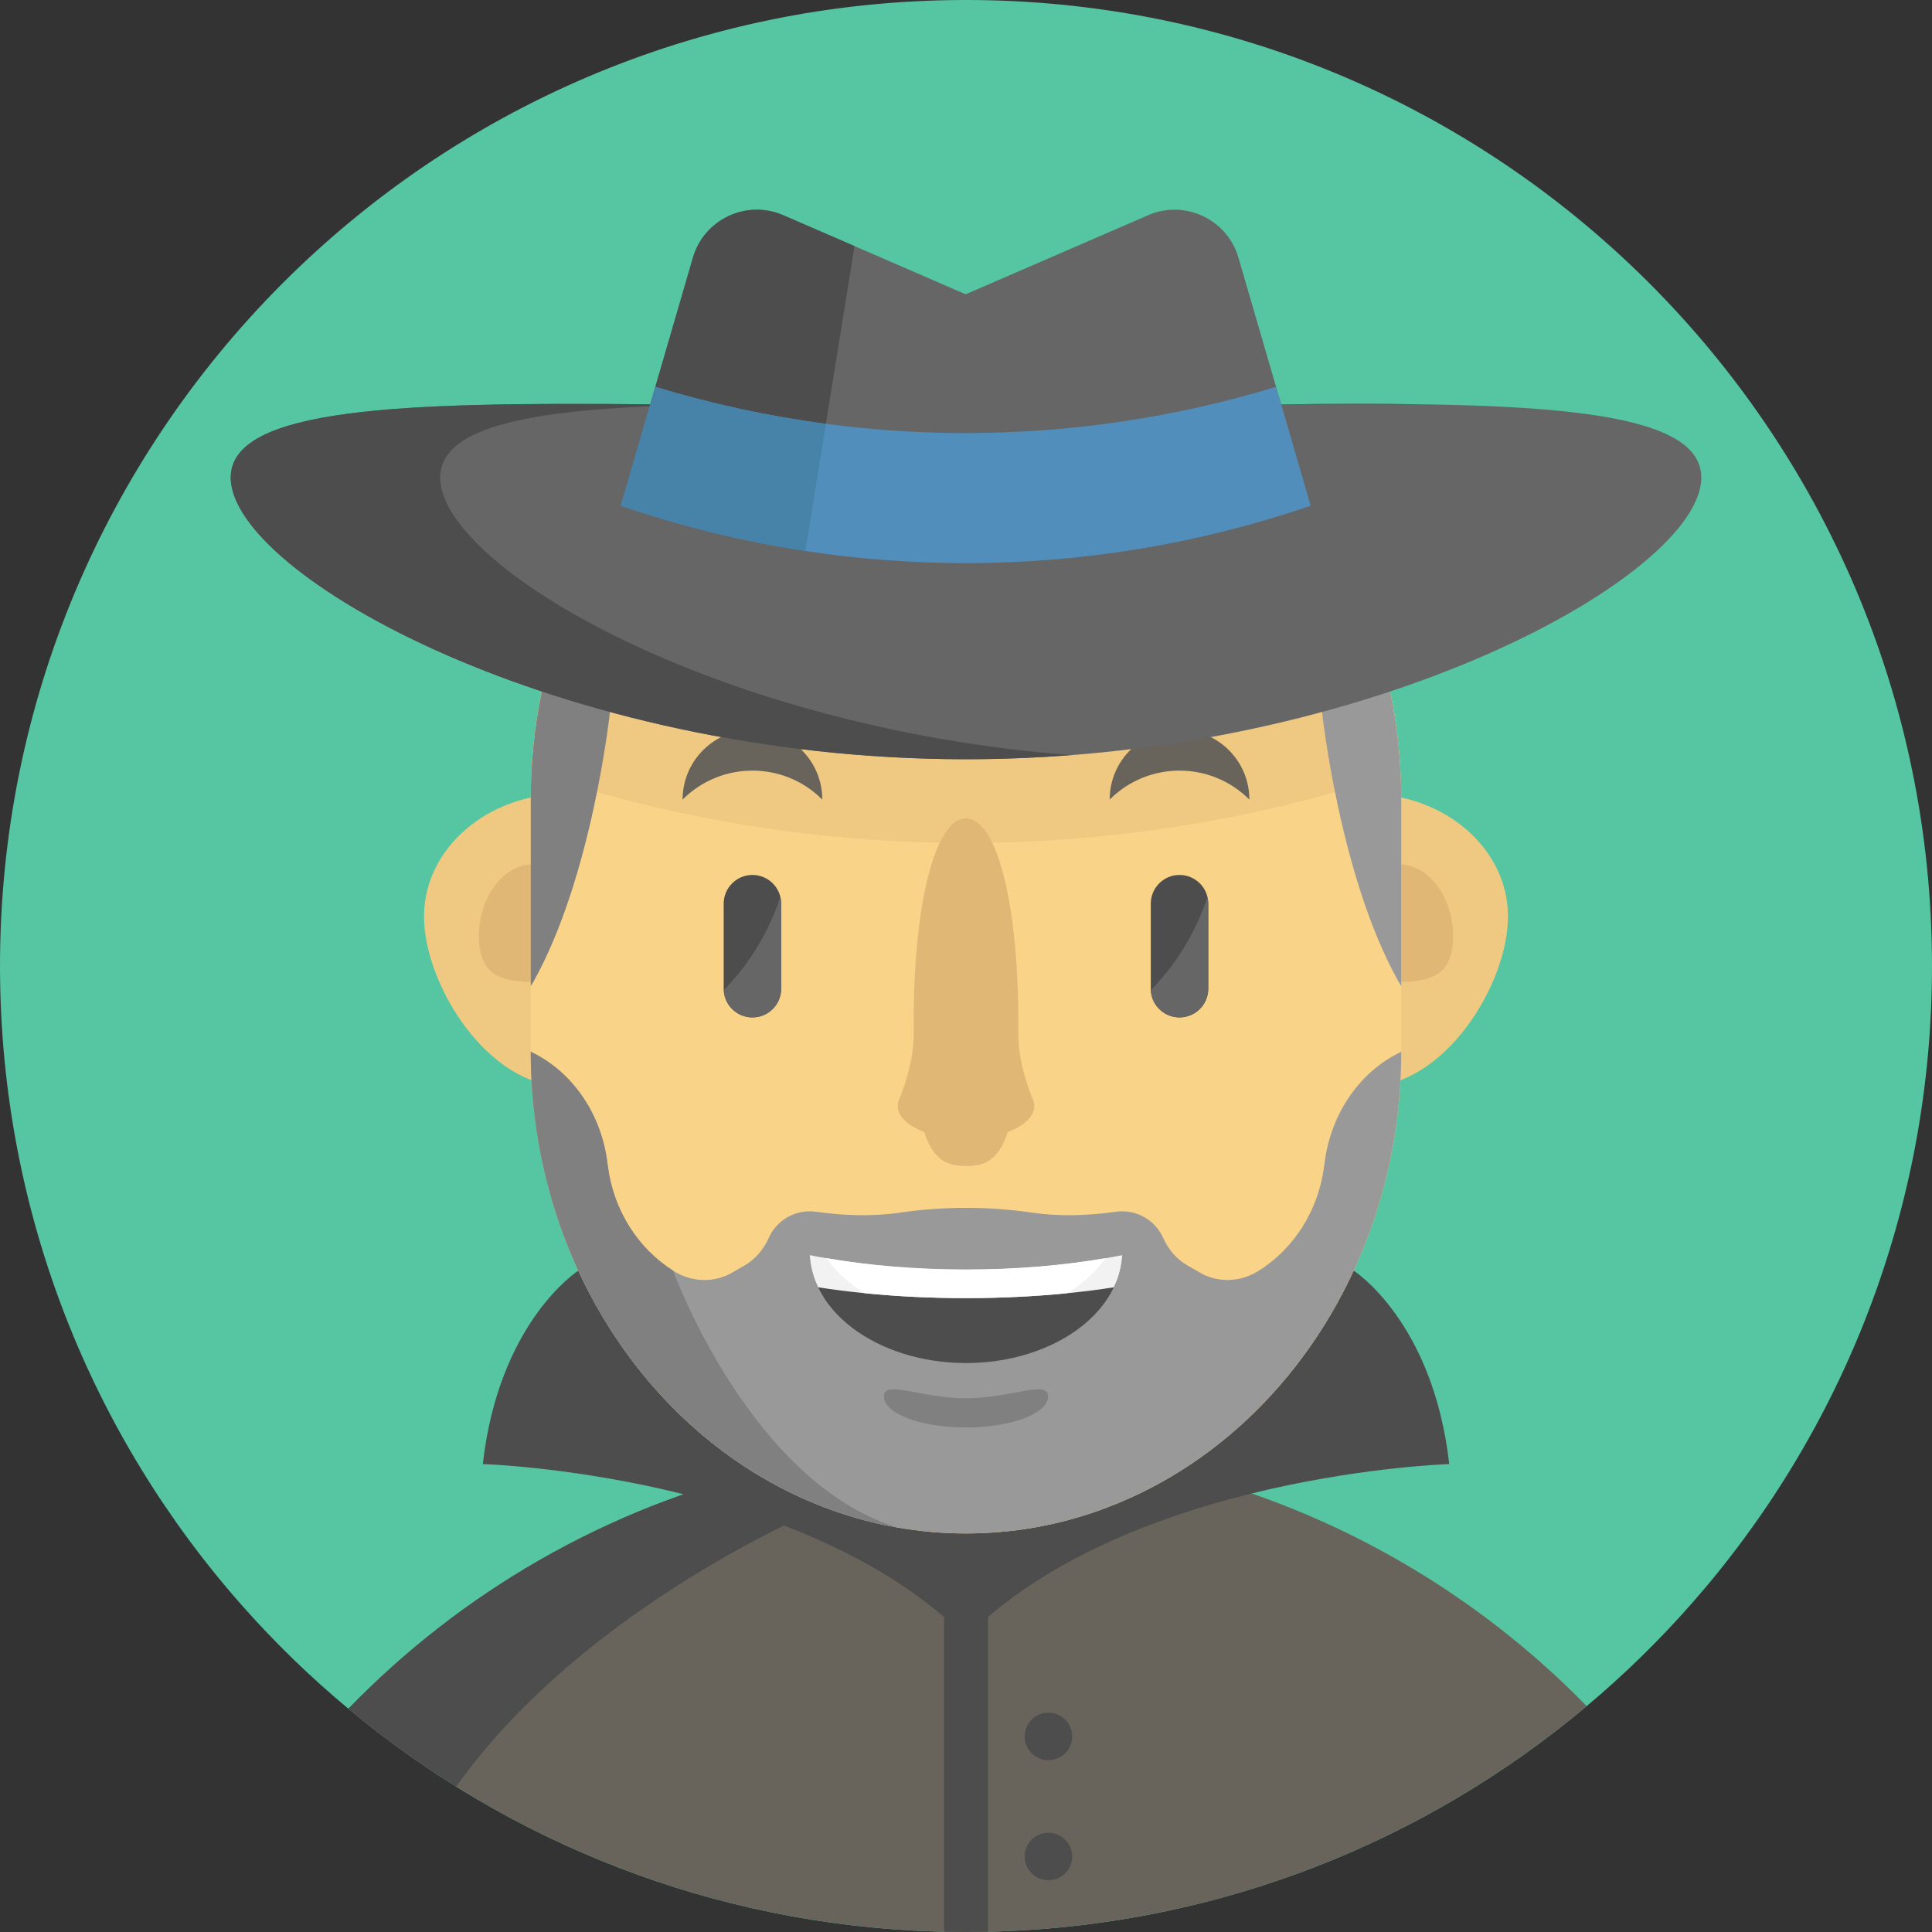 <?xml version="1.0" encoding="iso-8859-1"?>
<!-- Generator: Adobe Illustrator 19.0.0, SVG Export Plug-In . SVG Version: 6.00 Build 0)  -->
<svg version="1.1" id="Layer_1" xmlns="http://www.w3.org/2000/svg" xmlns:xlink="http://www.w3.org/1999/xlink" x="0px" y="0px"
	 viewBox="0 0 512 512" style="enable-background:new 0 0 512 512;" xml:space="preserve">
<rect x="0" y="0" width="512" height="512" fill="#333333" stroke="none"/>
<path style="fill:#55C6A1;" d="M511.998,255.405c0.144,64.931-23.883,124.266-63.632,169.489
	c-8.583,9.771-17.909,18.886-27.869,27.247c-42.414,35.63-96.564,57.736-155.832,59.712c-0.944,0.033-1.899,0.056-2.854,0.067
	c-1.732,0.044-3.475,0.067-5.218,0.078c-2.143,0.011-4.275-0.011-6.406-0.078c-0.7,0-1.388-0.022-2.076-0.044
	c-59.157-1.788-113.296-23.661-155.787-59.046c-9.971-8.294-19.308-17.343-27.913-27.047
	c-39.949-45.045-64.265-104.269-64.409-169.2C-0.32,115.195,114.03,0.323,255.417,0.001
	C396.793-0.321,511.676,114.018,511.998,255.405z"/>
<path style="fill:#68635B;" d="M420.499,452.139c-42.414,35.63-96.564,57.736-155.832,59.712c-2.676,0.089-5.374,0.133-8.072,0.144
	c-2.842,0.011-5.663-0.033-8.483-0.122c-46.6-1.41-90.09-15.278-127.219-38.417c-10.004-6.218-19.553-13.124-28.568-20.63
	c29.878-30.822,68.373-53.273,111.608-63.476c8.616-2.032,17.41-3.575,26.37-4.597c5.874-0.688,11.803-1.133,17.809-1.355
	c2.687-0.111,5.385-0.155,8.105-0.167c2.831-0.011,5.651,0.033,8.449,0.144C325.656,385.443,380.628,411.369,420.499,452.139z"/>
<path style="fill:#4D4D4D;" d="M230.303,384.755L218.356,399.4c0,0-63.077,25.726-97.463,74.058
	c-10.004-6.218-19.553-13.124-28.568-20.63c29.878-30.822,68.373-53.273,111.608-63.476
	C212.549,387.32,221.344,385.776,230.303,384.755z"/>
<g>
	<path style="fill:#EFC881;" d="M187.238,242.86c0-17.945-16.76-32.492-37.435-32.492s-37.435,14.547-37.435,32.492
		s16.76,45.1,37.435,45.1S187.238,260.804,187.238,242.86z"/>
	<path style="fill:#EFC881;" d="M399.64,242.86c0-17.945-16.76-32.492-37.435-32.492s-37.435,14.547-37.435,32.492
		s16.76,45.1,37.435,45.1C382.879,287.959,399.64,260.804,399.64,242.86z"/>
</g>
<g>
	<path style="fill:#E0B775;" d="M385.075,248.221c0-10.589-6.462-19.174-14.434-19.174c-7.972,0-14.434,8.584-14.434,19.174
		c0,10.589,6.462,11.957,14.434,11.957C378.613,260.178,385.075,258.81,385.075,248.221z"/>
	<path style="fill:#E0B775;" d="M155.796,248.221c0-10.589-6.462-19.174-14.434-19.174c-7.972,0-14.434,8.584-14.434,19.174
		c0,10.589,6.462,11.957,14.434,11.957C149.334,260.178,155.796,258.81,155.796,248.221z"/>
</g>
<path style="fill:#4D4D4D;" d="M358.75,336.737c0,0,21.038,13.415,25.311,51.256c0,0-84.753,2.59-128.055,45.892v78.109v-78.109
	c-43.302-43.302-128.055-45.892-128.055-45.892c4.272-37.842,25.311-51.256,25.311-51.256"/>
<path style="fill:#F9D387;" d="M371.344,211.959v66.741c0,12.602-1.654,24.793-4.741,36.296c-1.133,4.23-2.443,8.35-3.964,12.369
	c-12.524,33.676-37.706,60.101-68.995,72.037c-0.733,0.289-1.466,0.566-2.198,0.822c-11.17,4.008-23.083,6.151-35.441,6.151
	c-12.369,0-24.282-2.143-35.441-6.151c-0.744-0.255-1.477-0.533-2.21-0.822c-23.239-8.86-43.091-25.715-56.914-47.61
	c-4.797-7.583-8.86-15.766-12.08-24.427c-1.521-4.019-2.831-8.139-3.953-12.369c-3.098-11.503-4.752-23.694-4.752-36.296v-66.741
	c0-2.498,0.067-4.985,0.2-7.439c1.477-28.613,11.481-54.705,27.236-75.201c4.708-6.14,9.937-11.78,15.611-16.832
	c19.775-17.643,44.923-28.202,72.303-28.202c31.844,0,60.678,14.29,81.552,37.406c2.21,2.443,4.33,4.985,6.351,7.628
	c10.581,13.768,18.564,30.056,23.117,47.943c2.232,8.738,3.642,17.865,4.119,27.269C371.278,206.984,371.344,209.46,371.344,211.959
	z"/>
<path style="fill:#EFC881;" d="M371.145,204.531c-32.254,11.036-72.07,18.875-115.139,18.875c-43.08,0-82.896-7.839-115.15-18.886
	c1.477-28.613,11.481-54.705,27.236-75.201c1.399,0.011,2.809,0.022,4.23,0.033h167.201c1.477-0.011,2.931-0.022,4.386-0.033
	C359.664,149.826,369.668,175.918,371.145,204.531z"/>
<path style="fill:#999999;" d="M369.954,279.436c-10.193,5.429-17.276,16.122-18.897,28.524l-0.155,1.188
	c-1.521,11.68-8.005,21.729-17.276,27.591c-0.022,0.011-0.044,0.033-0.078,0.044c-4.797,3.042-10.87,3.286-15.744,0.366
	c-1.003-0.601-2.016-1.186-3.04-1.757c-2.951-1.644-5.139-4.289-6.528-7.368c-1.863-4.133-6.012-7.009-10.841-7.009
	c-0.56,0-1.11,0.039-1.649,0.113c-7.378,1.026-14.828,1.316-22.198,0.238c-5.727-0.837-11.584-1.272-17.543-1.272
	c-5.96,0-11.818,0.434-17.546,1.272c-7.378,1.079-14.836,0.788-22.222-0.239c-0.538-0.074-1.089-0.113-1.648-0.113
	c-4.833,0-8.987,2.882-10.848,7.022c-1.387,3.086-3.576,5.735-6.53,7.384c-1.013,0.565-2.015,1.145-3.008,1.74
	c-4.874,2.92-10.948,2.676-15.744-0.366c-0.033-0.022-0.056-0.044-0.089-0.055c-9.26-5.862-15.744-15.911-17.276-27.591
	l-0.155-1.188c-1.61-12.402-8.694-23.094-18.897-28.524l-1.388-0.733c0,12.602,1.654,24.793,4.752,36.296
	c1.121,4.23,2.432,8.35,3.953,12.369c3.22,8.66,7.284,16.843,12.08,24.427c2.332,3.697,4.841,7.239,7.506,10.637
	c2.62,3.342,5.396,6.529,8.316,9.549c11.68,12.102,25.637,21.529,41.093,27.425c0.733,0.289,1.466,0.566,2.21,0.822
	c5.529,1.987,11.247,3.52,17.11,4.541c0.011,0.011,0.011,0.011,0.022,0.011c5.962,1.055,12.08,1.599,18.309,1.599
	c12.358,0,24.271-2.143,35.441-6.151c0.733-0.255,1.466-0.533,2.198-0.822c15.456-5.885,29.412-15.322,41.104-27.425
	c2.92-3.02,5.696-6.207,8.316-9.549c8.139-10.359,14.778-22.184,19.575-35.064c1.521-4.019,2.831-8.139,3.964-12.369
	c3.087-11.503,4.741-23.694,4.741-36.296L369.954,279.436z"/>
<path style="fill:#808080;" d="M237.674,404.764c-5.862-1.021-11.581-2.554-17.11-4.541c-0.744-0.255-1.477-0.533-2.21-0.822
	c-15.456-5.896-29.412-15.322-41.093-27.425c-2.92-3.02-5.696-6.207-8.316-9.549c-2.665-3.398-5.174-6.939-7.506-10.637
	c-4.797-7.583-8.86-15.766-12.08-24.427c-1.521-4.019-2.831-8.139-3.953-12.369c-3.098-11.503-4.752-23.694-4.752-36.296
	l1.388,0.733c10.204,5.429,17.288,16.122,18.897,28.524l0.155,1.188c1.532,11.68,8.016,21.729,17.276,27.591
	C178.373,336.735,198.647,392.606,237.674,404.764z"/>
<path style="fill:#999999;" d="M371.344,211.959v49.353c-0.233-0.344-0.466-0.722-0.699-1.133
	c-15.644-27.891-20.285-71.504-20.285-71.504l16.666-11.414c2.232,8.738,3.642,17.865,4.119,27.269
	C371.278,206.984,371.344,209.46,371.344,211.959z"/>
<path style="fill:#808080;" d="M140.656,211.959v49.353c0.233-0.344,0.466-0.722,0.699-1.133
	c15.644-27.891,20.285-71.504,20.285-71.504l-16.666-11.414c-2.232,8.738-3.642,17.865-4.119,27.269
	C140.721,206.984,140.656,209.46,140.656,211.959z"/>
<g>
	<path style="fill:#4D4D4D;" d="M261.813,421.307v90.612c-1.732,0.044-3.475,0.067-5.218,0.078
		c-2.143,0.011-4.275-0.011-6.406-0.078v-90.612H261.813z"/>
	<circle style="fill:#4D4D4D;" cx="277.843" cy="460.167" r="6.292"/>
	<circle style="fill:#4D4D4D;" cx="277.843" cy="491.988" r="6.292"/>
	<path style="fill:#4D4D4D;" d="M320.2,239.491v22.511c0,4.213-3.408,7.62-7.62,7.62c-4.064,0-7.381-3.179-7.6-7.193
		c-0.01-0.139-0.01-0.289-0.01-0.427v-22.512c0-4.213,3.408-7.62,7.61-7.62c2.106,0,4.014,0.854,5.384,2.225
		c0.984,0.984,1.699,2.235,2.026,3.626C320.132,238.288,320.2,238.885,320.2,239.491z"/>
	<path style="fill:#4D4D4D;" d="M199.405,269.622L199.405,269.622c-4.206,0-7.617-3.41-7.617-7.617v-22.518
		c0-4.206,3.41-7.617,7.617-7.617l0,0c4.206,0,7.617,3.41,7.617,7.617v22.518C207.022,266.212,203.612,269.622,199.405,269.622z"/>
</g>
<g>
	<path style="fill:#68635B;" d="M331.091,211.886c0-10.22-8.285-18.506-18.506-18.506c-10.22,0-18.505,8.285-18.505,18.506l0,0
		C304.301,201.666,320.871,201.666,331.091,211.886L331.091,211.886z"/>
	<path style="fill:#68635B;" d="M217.911,211.886c0-10.22-8.285-18.506-18.506-18.506s-18.506,8.285-18.506,18.506l0,0
		C191.12,201.666,207.691,201.666,217.911,211.886L217.911,211.886z"/>
</g>
<g>
	<path style="fill:#666666;" d="M320.196,239.491v22.511c0,4.213-3.408,7.62-7.62,7.62c-4.064,0-7.381-3.179-7.6-7.193
		c8.524-8.763,12.845-18.11,15.01-24.707C320.126,238.288,320.196,238.885,320.196,239.491z"/>
	<path style="fill:#666666;" d="M207.015,239.491v22.511c0,4.213-3.408,7.62-7.62,7.62c-4.064,0-7.381-3.179-7.6-7.193
		c8.524-8.763,12.845-18.11,15.01-24.707C206.946,238.288,207.015,238.885,207.015,239.491z"/>
</g>
<path style="fill:#E0B775;" d="M274.085,293.123c0-0.567-0.114-1.121-0.331-1.658c-2.302-5.685-3.93-11.609-3.882-17.743
	c0.006-0.685,0.008-1.383,0.008-2.095c0-34.249-6.216-54.758-13.882-54.758c-7.667,0-13.882,20.51-13.882,54.758
	c0,0.712,0.002,1.41,0.008,2.095c0.049,6.133-1.581,12.058-3.882,17.743c-0.218,0.536-0.331,1.09-0.331,1.658
	c0,2.796,2.754,5.276,7.016,6.867c2.535,7.915,6.55,9.008,11.071,9.008c4.521,0,8.537-1.093,11.071-9.008
	C271.331,298.399,274.085,295.919,274.085,293.123z"/>
<path style="fill:#4D4D4D;" d="M297.416,332.598c-0.011,0.111-0.011,0.211-0.022,0.322c-0.044,0.633-0.111,1.266-0.211,1.888
	c-0.078,0.489-0.167,0.966-0.278,1.443c-0.078,0.344-0.167,0.688-0.255,1.033c-0.366,1.321-0.855,2.609-1.466,3.864
	c-1.943,4.064-5.063,7.728-9.071,10.77c-7.572,5.729-18.253,9.304-30.112,9.304c-11.858,0-22.539-3.575-30.112-9.304
	c-4.008-3.042-7.128-6.706-9.071-10.77c-0.611-1.255-1.099-2.543-1.466-3.864c-0.089-0.344-0.178-0.688-0.255-1.033
	c-0.111-0.477-0.2-0.955-0.278-1.443c-0.1-0.622-0.167-1.255-0.211-1.888c-0.011-0.111-0.011-0.211-0.022-0.322
	c1.454,0.289,2.931,0.566,4.441,0.822c11.159,1.932,23.705,3.009,36.973,3.009c13.268,0,25.815-1.077,36.973-3.009
	C294.486,333.164,295.962,332.887,297.416,332.598z"/>
<path style="fill:#F2F2F2;" d="M297.416,332.598c-0.011,0.111-0.011,0.211-0.022,0.322c-0.044,0.633-0.111,1.266-0.211,1.888
	c-0.078,0.489-0.167,0.966-0.278,1.443c-0.078,0.344-0.167,0.688-0.255,1.033c-0.366,1.321-0.855,2.609-1.466,3.864
	c-3.997,0.622-8.161,1.155-12.458,1.577c-8.449,0.844-17.421,1.288-26.725,1.288c-9.304,0-18.276-0.444-26.725-1.288
	c-4.297-0.422-8.461-0.955-12.458-1.577c-0.611-1.255-1.099-2.543-1.466-3.864c-0.089-0.344-0.178-0.688-0.255-1.033
	c-0.111-0.477-0.2-0.955-0.278-1.443c-0.1-0.622-0.167-1.255-0.211-1.888c-0.011-0.111-0.011-0.211-0.022-0.322
	c1.454,0.289,2.931,0.566,4.441,0.822c11.159,1.932,23.705,3.009,36.973,3.009s25.815-1.077,36.973-3.009
	C294.486,333.164,295.962,332.887,297.416,332.598z"/>
<path style="fill:#FFFFFF;" d="M292.974,333.42c-1.81,2.587-4.13,4.952-6.862,7.028c-1.066,0.811-2.198,1.577-3.386,2.276
	c-8.449,0.844-17.421,1.288-26.725,1.288c-9.304,0-18.276-0.444-26.725-1.288c-1.188-0.699-2.321-1.466-3.386-2.276
	c-2.731-2.076-5.052-4.441-6.862-7.028c11.159,1.932,23.705,3.009,36.973,3.009C269.269,336.429,281.816,335.352,292.974,333.42z"/>
<path style="fill:#808080;" d="M277.759,370.073c0-4.541-9.743,0.484-21.763,0.484s-21.763-5.024-21.763-0.484
	s9.743,8.222,21.763,8.222S277.759,374.614,277.759,370.073z"/>
<path style="fill:#666666;" d="M339.519,107.148c65.83-0.633,111.342,0.811,111.342,19.419c0,25.748-87.237,74.635-194.859,74.635
	S61.142,152.315,61.142,126.567c0-18.587,45.434-20.052,111.175-19.419"/>
<g>
	<path style="fill:#4D4D4D;" d="M339.519,107.148h37.526C365.524,106.976,352.944,107.019,339.519,107.148z"/>
	<path style="fill:#4D4D4D;" d="M116.657,126.567c0-14.812,28.851-18.75,73.839-19.419h-18.178
		c-65.741-0.633-111.175,0.833-111.175,19.419c0,25.748,87.237,74.635,194.859,74.635c9.425,0,18.69-0.382,27.758-1.084
		C189.288,192.809,116.657,150.06,116.657,126.567z"/>
</g>
<path style="fill:#666666;" d="M347.346,134.024c-29.634,10.137-60.534,15.211-91.423,15.211c-14.201,0-28.413-1.077-42.492-3.22
	c-16.544-2.52-32.921-6.518-48.931-11.991l9.171-31.511l9.959-34.231c2.965-10.182,14.201-15.467,23.938-11.247l18.897,8.183
	l29.368,12.735h0.167l48.276-20.918c9.737-4.219,20.963,1.066,23.927,11.247l9.971,34.231L347.346,134.024z"/>
<path style="fill:#4D4D4D;" d="M226.467,65.218l-13.035,80.797c-16.544-2.52-32.921-6.518-48.931-11.991l19.131-65.741
	c2.965-10.182,14.201-15.467,23.938-11.247L226.467,65.218z"/>
<path style="fill:#518EBC;" d="M347.351,134.026c-29.634,10.137-60.534,15.211-91.423,15.211c-14.201,0-28.413-1.077-42.492-3.22
	c-16.544-2.52-32.921-6.518-48.931-11.991l9.171-31.511c14.834,4.519,29.956,7.783,45.201,9.804
	c12.291,1.632,24.671,2.443,37.04,2.443c27.724,0,55.449-4.086,82.263-12.247L347.351,134.026z"/>
<path style="fill:#4783A8;" d="M218.877,112.319l-5.441,33.698c-16.544-2.52-32.921-6.518-48.931-11.991l9.171-31.511
	C188.51,107.034,203.632,110.299,218.877,112.319z"/>
<g>
</g>
<g>
</g>
<g>
</g>
<g>
</g>
<g>
</g>
<g>
</g>
<g>
</g>
<g>
</g>
<g>
</g>
<g>
</g>
<g>
</g>
<g>
</g>
<g>
</g>
<g>
</g>
<g>
</g>
</svg>
